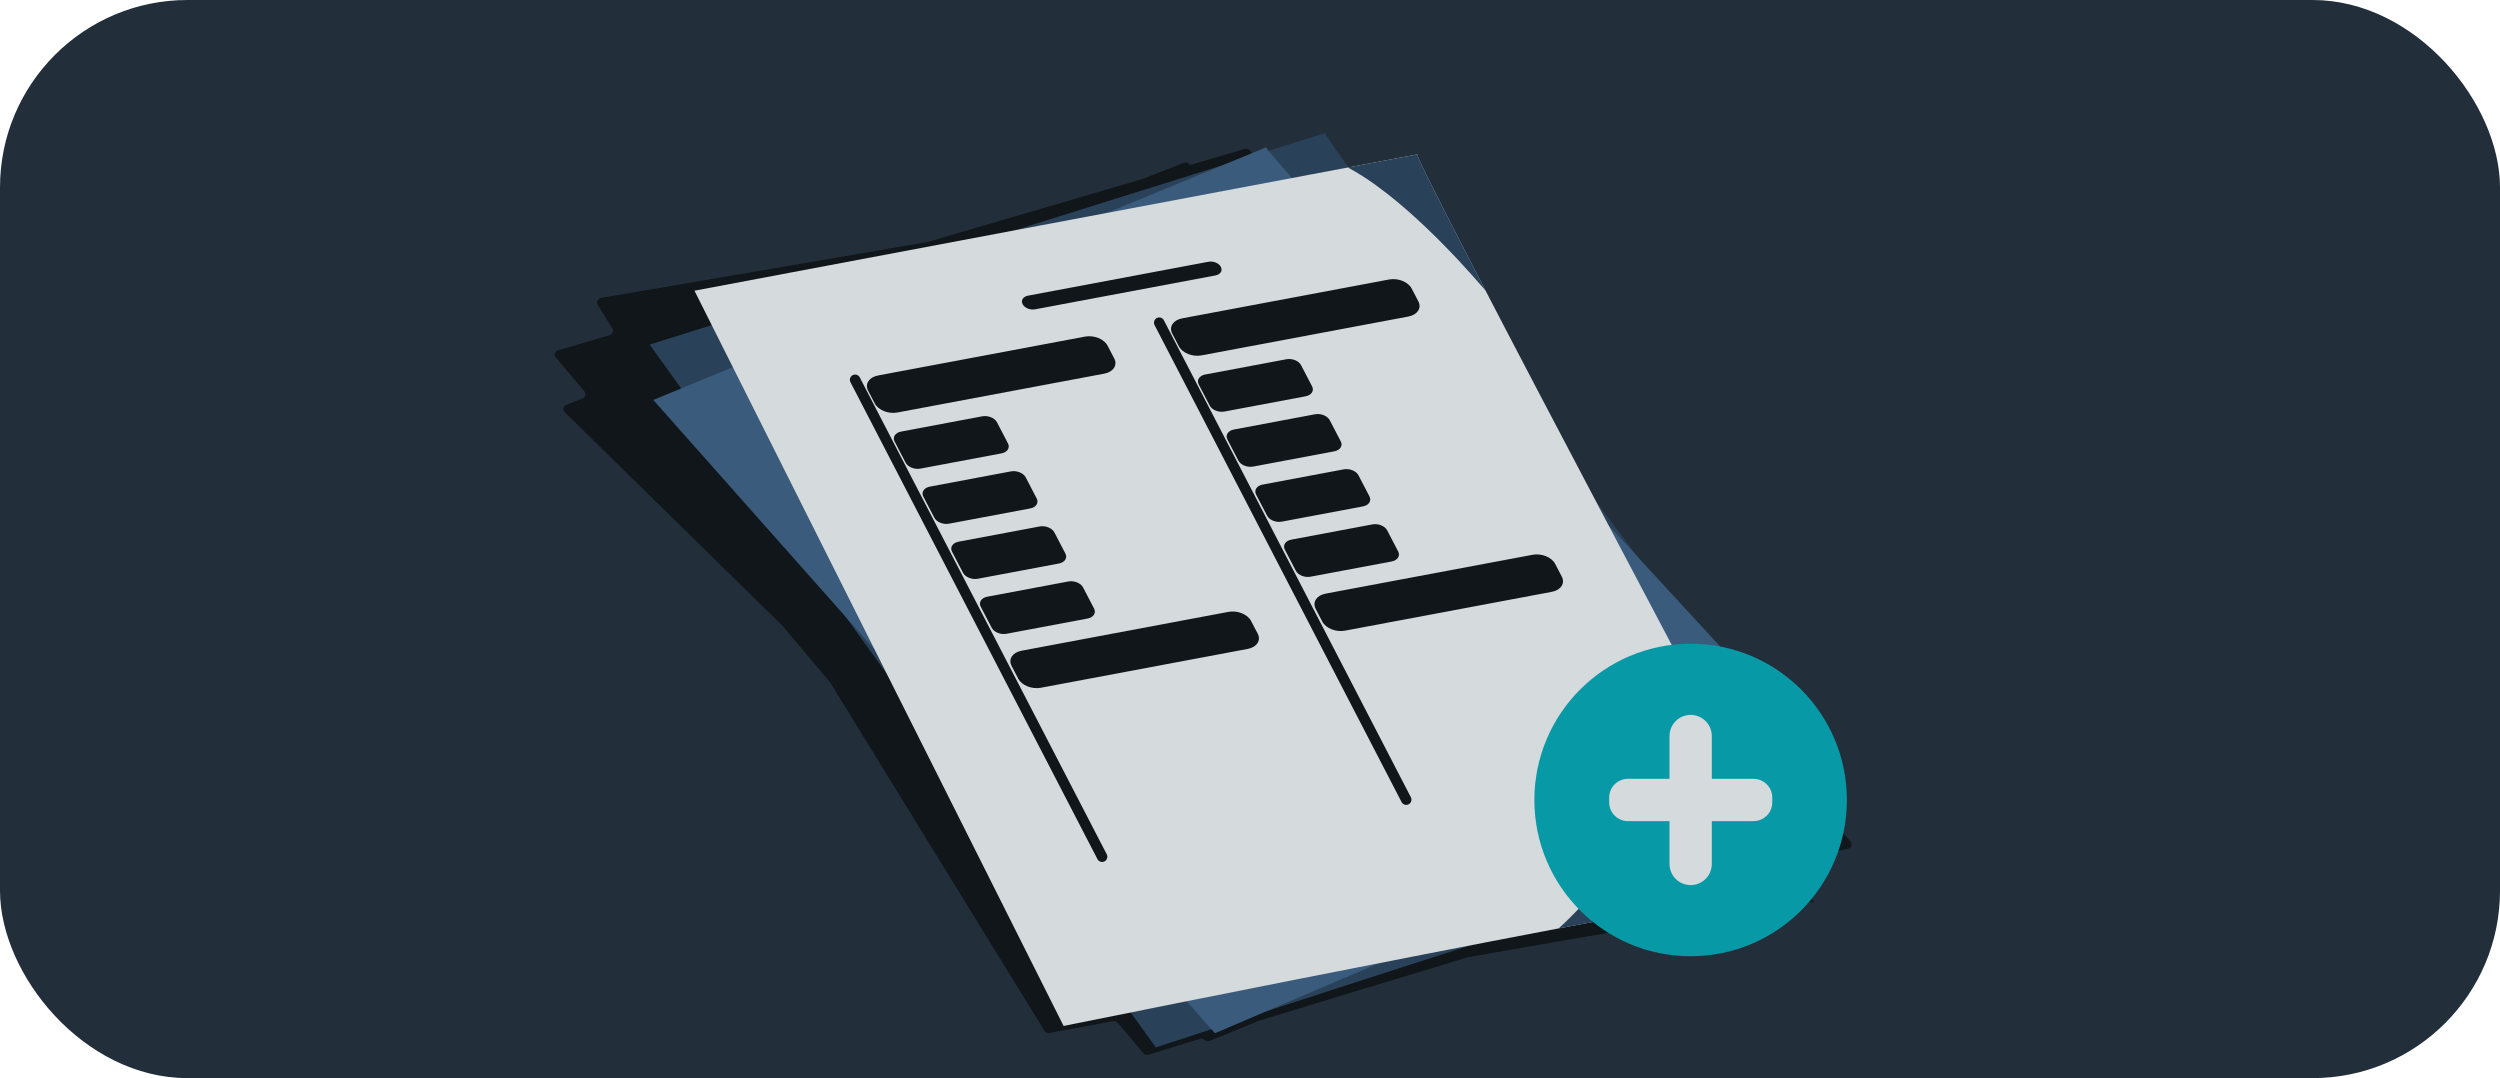 <svg width="160" height="69" viewBox="0 0 160 69" fill="none" xmlns="http://www.w3.org/2000/svg">
<rect width="160" height="69" rx="12" fill="#222F3B"/>
<path d="M117.766 50.302C116.198 48.818 110.254 43.197 103.321 36.617C103.315 36.61 103.308 36.604 103.301 36.597C102.277 35.424 101.236 34.234 100.192 33.039C100.183 33.028 100.174 33.018 100.166 33.005C97.073 28.181 94.038 23.431 91.594 19.574C91.496 19.418 91.397 19.263 91.301 19.111C91.299 19.107 91.296 19.103 91.294 19.098C91.204 18.957 91.117 18.817 91.027 18.678C91.014 18.657 91.001 18.635 90.988 18.614C90.902 18.479 90.819 18.346 90.736 18.215C90.729 18.206 90.723 18.195 90.718 18.187C90.637 18.056 90.554 17.927 90.475 17.801C90.46 17.777 90.447 17.756 90.431 17.732C90.357 17.616 90.285 17.5 90.212 17.385C90.197 17.359 90.182 17.335 90.164 17.31C90.092 17.194 90.02 17.082 89.95 16.969C89.934 16.943 89.919 16.919 89.901 16.893C89.829 16.778 89.757 16.664 89.687 16.552C89.676 16.533 89.663 16.516 89.652 16.497C89.595 16.404 89.538 16.314 89.481 16.224C89.433 16.145 89.382 16.068 89.334 15.991C89.279 15.903 89.225 15.815 89.17 15.731C89.157 15.712 89.146 15.692 89.133 15.673C89.067 15.568 89.004 15.465 88.938 15.364C88.916 15.33 88.894 15.296 88.874 15.261C88.828 15.188 88.782 15.116 88.739 15.043C88.701 14.982 88.664 14.922 88.627 14.865C88.592 14.809 88.557 14.751 88.522 14.695C88.493 14.65 88.465 14.603 88.436 14.558C88.397 14.493 88.358 14.429 88.318 14.367C88.287 14.318 88.257 14.268 88.226 14.221C88.195 14.172 88.165 14.12 88.134 14.073C88.101 14.02 88.066 13.964 88.033 13.912C88.005 13.867 87.976 13.822 87.95 13.777C87.915 13.721 87.88 13.664 87.847 13.61C87.825 13.573 87.803 13.539 87.781 13.505C87.746 13.449 87.711 13.393 87.679 13.338C87.652 13.295 87.628 13.254 87.602 13.213C87.573 13.168 87.545 13.123 87.519 13.078C87.493 13.035 87.466 12.992 87.44 12.949C87.414 12.906 87.387 12.864 87.361 12.821C87.341 12.786 87.322 12.754 87.302 12.722C87.273 12.673 87.243 12.626 87.214 12.578C87.21 12.57 87.206 12.563 87.199 12.555C87.081 12.362 86.973 12.184 86.877 12.021C86.866 12.004 86.855 11.984 86.844 11.965C86.822 11.928 86.803 11.894 86.781 11.858C86.765 11.832 86.75 11.804 86.735 11.78C86.717 11.75 86.7 11.72 86.682 11.693C86.667 11.667 86.651 11.641 86.638 11.617C86.621 11.587 86.606 11.562 86.59 11.534C86.577 11.512 86.564 11.491 86.553 11.47C86.538 11.444 86.525 11.42 86.511 11.396C86.498 11.375 86.487 11.354 86.476 11.334C86.463 11.313 86.452 11.291 86.439 11.27C86.428 11.251 86.419 11.233 86.411 11.216C86.4 11.197 86.389 11.178 86.38 11.161C86.371 11.143 86.362 11.128 86.356 11.116C86.347 11.101 86.338 11.083 86.332 11.07C86.325 11.056 86.319 11.043 86.312 11.03C86.305 11.017 86.299 11.004 86.295 10.993C86.288 10.98 86.284 10.972 86.279 10.961C86.275 10.953 86.27 10.942 86.266 10.935C86.262 10.925 86.26 10.918 86.257 10.91C86.257 10.905 86.253 10.899 86.251 10.895C86.249 10.886 86.246 10.88 86.246 10.873C86.246 10.873 86.246 10.873 86.246 10.871L81.829 11.63C81.724 11.648 81.617 11.609 81.551 11.53C80.756 10.586 80.22 9.932 80.001 9.636C79.926 9.535 79.799 9.492 79.679 9.528L76.157 10.562C76.135 10.539 76.114 10.515 76.096 10.496C76.013 10.403 75.882 10.373 75.765 10.418L73.151 11.444C73.151 11.444 73.133 11.45 73.127 11.452L59.387 15.482C59.376 15.486 59.365 15.489 59.354 15.491L38.456 19.068C38.252 19.103 38.147 19.328 38.254 19.502L39.189 21.022C39.288 21.183 39.207 21.393 39.021 21.447L35.71 22.418C35.508 22.478 35.434 22.719 35.567 22.877L37.403 25.05C37.529 25.2 37.47 25.43 37.284 25.5L36.242 25.91C36.047 25.987 35.994 26.234 36.143 26.382L50.038 40.012C50.038 40.012 50.051 40.025 50.056 40.031L53.089 43.621C53.098 43.632 53.106 43.645 53.115 43.656L66.846 65.976C66.909 66.079 67.03 66.132 67.15 66.111C67.661 66.017 69.128 65.746 71.25 65.356C71.355 65.337 71.464 65.375 71.532 65.455L73.183 67.411C73.26 67.501 73.383 67.537 73.497 67.503C73.933 67.368 75.104 67.007 76.799 66.486C76.904 66.454 77.02 66.482 77.097 66.557C77.182 66.641 77.307 66.664 77.417 66.619C77.835 66.448 78.958 65.989 80.577 65.328C80.585 65.324 80.594 65.322 80.603 65.32C84.315 64.183 89.067 62.735 93.951 61.264C93.962 61.26 93.972 61.257 93.986 61.255C96.046 60.891 98.083 60.535 100.041 60.196C100.238 60.161 100.435 60.127 100.63 60.095C100.704 60.082 100.779 60.069 100.855 60.056C101.05 60.022 101.243 59.99 101.433 59.958C101.504 59.945 101.574 59.934 101.644 59.921C101.834 59.889 102.025 59.857 102.213 59.823C102.281 59.812 102.347 59.799 102.415 59.788C102.629 59.752 102.844 59.715 103.058 59.679C103.091 59.672 103.122 59.668 103.155 59.662C103.35 59.627 103.545 59.595 103.739 59.563C103.801 59.552 103.86 59.542 103.919 59.533C104.14 59.494 104.361 59.458 104.58 59.422C104.583 59.422 104.585 59.422 104.587 59.422C104.797 59.385 105.005 59.351 105.213 59.316C105.275 59.306 105.336 59.295 105.397 59.286C105.592 59.254 105.783 59.222 105.973 59.19C106.015 59.184 106.054 59.177 106.096 59.168C106.273 59.138 106.446 59.111 106.619 59.081C106.681 59.07 106.742 59.061 106.801 59.05C106.976 59.02 107.149 58.993 107.32 58.965C107.375 58.956 107.429 58.947 107.484 58.937C107.644 58.911 107.804 58.883 107.962 58.857C108.019 58.849 108.076 58.838 108.132 58.83C108.31 58.802 108.483 58.772 108.656 58.744C108.686 58.739 108.719 58.733 108.75 58.729C108.912 58.703 109.074 58.677 109.232 58.652C109.284 58.643 109.339 58.634 109.392 58.626C109.558 58.6 109.722 58.572 109.882 58.547C109.911 58.542 109.937 58.538 109.963 58.534C110.114 58.51 110.261 58.486 110.408 58.463C110.46 58.454 110.511 58.446 110.563 58.439C110.725 58.413 110.885 58.388 111.041 58.364C111.049 58.364 111.058 58.362 111.067 58.36C111.218 58.336 111.367 58.313 111.514 58.291C111.555 58.285 111.597 58.278 111.638 58.272C111.785 58.248 111.932 58.227 112.072 58.205C112.085 58.205 112.098 58.201 112.109 58.199C112.243 58.18 112.372 58.16 112.501 58.141C112.541 58.135 112.582 58.128 112.622 58.124C112.758 58.105 112.891 58.085 113.018 58.066C113.025 58.066 113.029 58.066 113.033 58.064C113.158 58.047 113.281 58.03 113.399 58.012C113.43 58.008 113.463 58.004 113.493 58C113.614 57.982 113.734 57.965 113.848 57.95C113.852 57.95 113.855 57.95 113.859 57.95C113.969 57.935 114.076 57.92 114.179 57.907C114.207 57.903 114.234 57.901 114.26 57.897C114.361 57.884 114.459 57.871 114.551 57.86C114.56 57.86 114.566 57.86 114.575 57.858C114.665 57.847 114.75 57.837 114.834 57.828C114.858 57.826 114.882 57.822 114.904 57.819C114.987 57.811 115.068 57.8 115.142 57.794C115.147 57.794 115.151 57.794 115.155 57.794C115.23 57.785 115.3 57.779 115.366 57.772C115.383 57.772 115.401 57.77 115.418 57.768C115.484 57.761 115.547 57.757 115.607 57.753C115.664 57.749 115.714 57.746 115.762 57.744C115.775 57.744 115.786 57.744 115.797 57.744C115.843 57.744 115.887 57.742 115.924 57.742C115.961 57.742 115.99 57.742 116.018 57.746C116.025 57.746 116.031 57.746 116.038 57.746C116.062 57.749 116.084 57.753 116.099 57.757C116.099 57.757 115.589 56.968 114.702 55.593C114.597 55.43 114.682 55.211 114.873 55.16C116.434 54.74 117.61 54.446 118.259 54.326C118.482 54.285 118.576 54.025 118.429 53.856C118.042 53.416 117.359 52.638 116.443 51.593C116.307 51.439 116.373 51.199 116.57 51.132C117.015 50.982 117.376 50.866 117.648 50.791C117.864 50.731 117.932 50.461 117.77 50.306L117.766 50.302Z" fill="#101619"/>
<path d="M41.576 22.052L73.973 67.034C73.973 67.034 116.7 52.985 118.049 53.279C118.049 53.279 84.792 9.107 84.805 8.522L41.576 22.052Z" fill="#2A4259"/>
<path d="M41.81 25.597L77.759 66.127C77.759 66.127 116.438 49.501 117.748 49.682C117.748 49.682 81.086 9.989 81.028 9.429L41.81 25.597Z" fill="#3B5B7C"/>
<path d="M44.445 18.605L68.07 65.661C68.07 65.661 113.925 56.382 115.225 56.807C115.225 56.807 90.573 10.449 90.702 9.882L44.445 18.605Z" fill="#D5DADD"/>
<path d="M88.102 11.888C89.006 12.54 89.858 13.262 90.681 14.014C91.585 14.84 92.448 15.71 93.288 16.601C93.9 17.254 94.493 17.922 95.077 18.599C92.455 13.552 90.67 10.037 90.707 9.882L86.261 10.719C86.903 11.061 87.515 11.46 88.104 11.886L88.102 11.888Z" fill="#2A4259"/>
<path d="M108.061 43.295C107.657 45.092 107.202 46.879 106.62 48.627C105.842 50.959 104.833 53.238 103.414 55.254C102.346 56.768 101.12 58.173 99.75 59.421C107.994 57.853 114.74 56.65 115.227 56.809C115.227 56.809 112.09 50.91 108.061 43.297V43.295Z" fill="#2A4259"/>
<path d="M77.787 17.628L66.253 19.795C65.935 19.855 65.576 19.711 65.454 19.475L65.445 19.458C65.323 19.221 65.48 18.981 65.798 18.921L77.332 16.754C77.65 16.694 78.008 16.838 78.131 17.074L78.139 17.091C78.262 17.327 78.105 17.568 77.787 17.628Z" fill="#101619"/>
<path d="M70.675 23.914L57.431 26.4C56.855 26.508 56.209 26.248 55.986 25.821L55.558 25C55.335 24.573 55.621 24.137 56.196 24.03L69.44 21.543C70.016 21.435 70.662 21.695 70.885 22.123L71.313 22.943C71.536 23.37 71.25 23.806 70.675 23.914Z" fill="#101619"/>
<path d="M79.857 41.53L66.614 44.017C66.038 44.124 65.392 43.864 65.168 43.437L64.741 42.617C64.518 42.189 64.803 41.753 65.379 41.646L78.623 39.159C79.198 39.052 79.844 39.312 80.068 39.739L80.495 40.559C80.719 40.986 80.433 41.422 79.857 41.53Z" fill="#101619"/>
<path d="M64.095 29.016L58.906 29.991C58.53 30.062 58.107 29.892 57.961 29.613L57.255 28.256C57.109 27.977 57.296 27.691 57.671 27.62L62.86 26.645C63.236 26.574 63.659 26.744 63.805 27.023L64.511 28.38C64.657 28.659 64.47 28.945 64.095 29.016Z" fill="#101619"/>
<path d="M65.933 32.54L60.745 33.515C60.369 33.586 59.946 33.416 59.8 33.137L59.093 31.78C58.947 31.501 59.134 31.215 59.51 31.144L64.698 30.169C65.074 30.099 65.497 30.268 65.643 30.547L66.35 31.905C66.496 32.184 66.309 32.469 65.933 32.54Z" fill="#101619"/>
<path d="M67.769 36.065L62.581 37.04C62.205 37.111 61.782 36.941 61.636 36.662L60.929 35.304C60.783 35.025 60.97 34.74 61.346 34.669L66.534 33.694C66.91 33.623 67.333 33.793 67.479 34.072L68.186 35.429C68.332 35.708 68.145 35.994 67.769 36.065Z" fill="#101619"/>
<path d="M69.605 39.586L64.417 40.561C64.041 40.632 63.618 40.462 63.472 40.183L62.766 38.826C62.62 38.547 62.806 38.261 63.182 38.19L68.371 37.215C68.746 37.145 69.169 37.314 69.315 37.593L70.022 38.95C70.168 39.23 69.981 39.515 69.605 39.586Z" fill="#101619"/>
<path d="M54.727 24.307L70.535 54.831" stroke="#101619" stroke-width="0.67" stroke-linecap="round" stroke-linejoin="round"/>
<path d="M90.138 20.258L76.894 22.745C76.318 22.852 75.672 22.593 75.449 22.165L75.021 21.345C74.798 20.918 75.084 20.482 75.659 20.374L88.903 17.887C89.478 17.78 90.125 18.04 90.348 18.467L90.775 19.288C90.999 19.715 90.713 20.151 90.138 20.258Z" fill="#101619"/>
<path d="M99.318 37.877L86.075 40.363C85.499 40.471 84.853 40.211 84.629 39.783L84.202 38.963C83.979 38.536 84.264 38.1 84.84 37.992L98.084 35.506C98.659 35.398 99.305 35.658 99.529 36.086L99.956 36.906C100.179 37.333 99.894 37.769 99.318 37.877Z" fill="#101619"/>
<path d="M83.558 25.363L78.369 26.338C77.993 26.409 77.57 26.24 77.424 25.96L76.718 24.603C76.572 24.324 76.758 24.038 77.134 23.968L82.323 22.993C82.698 22.922 83.121 23.091 83.268 23.371L83.974 24.728C84.12 25.007 83.933 25.293 83.558 25.363Z" fill="#101619"/>
<path d="M85.393 28.885L80.205 29.86C79.829 29.931 79.406 29.761 79.26 29.482L78.554 28.125C78.408 27.846 78.594 27.56 78.97 27.489L84.159 26.514C84.534 26.443 84.957 26.613 85.103 26.892L85.81 28.249C85.956 28.529 85.769 28.814 85.393 28.885Z" fill="#101619"/>
<path d="M87.23 32.409L82.041 33.384C81.666 33.455 81.243 33.286 81.097 33.006L80.39 31.649C80.244 31.37 80.431 31.084 80.807 31.014L85.995 30.039C86.371 29.968 86.794 30.137 86.94 30.416L87.647 31.774C87.793 32.053 87.606 32.339 87.23 32.409Z" fill="#101619"/>
<path d="M89.068 35.933L83.88 36.908C83.504 36.979 83.081 36.809 82.935 36.53L82.228 35.173C82.082 34.894 82.269 34.608 82.645 34.537L87.833 33.562C88.209 33.491 88.632 33.661 88.778 33.94L89.485 35.297C89.631 35.576 89.444 35.862 89.068 35.933Z" fill="#101619"/>
<path d="M74.19 20.651L89.998 51.178" stroke="#101619" stroke-width="0.67" stroke-linecap="round" stroke-linejoin="round"/>
<path d="M108.2 61.199C113.723 61.199 118.2 56.722 118.2 51.199C118.2 45.676 113.723 41.199 108.2 41.199C102.677 41.199 98.2 45.676 98.2 51.199C98.2 56.722 102.677 61.199 108.2 61.199Z" fill="#0899A7"/>
<path d="M108.204 45.754H108.2C107.454 45.754 106.849 46.359 106.849 47.105V55.294C106.849 56.04 107.454 56.645 108.2 56.645H108.204C108.95 56.645 109.555 56.04 109.555 55.294V47.105C109.555 46.359 108.95 45.754 108.204 45.754Z" fill="#D5DADD"/>
<path d="M102.987 51.045V51.35C102.987 52.013 103.524 52.551 104.187 52.551H112.225C112.888 52.551 113.425 52.013 113.425 51.35V51.045C113.425 50.382 112.888 49.845 112.225 49.845H104.187C103.524 49.845 102.987 50.382 102.987 51.045Z" fill="#D5DADD"/>
</svg>
